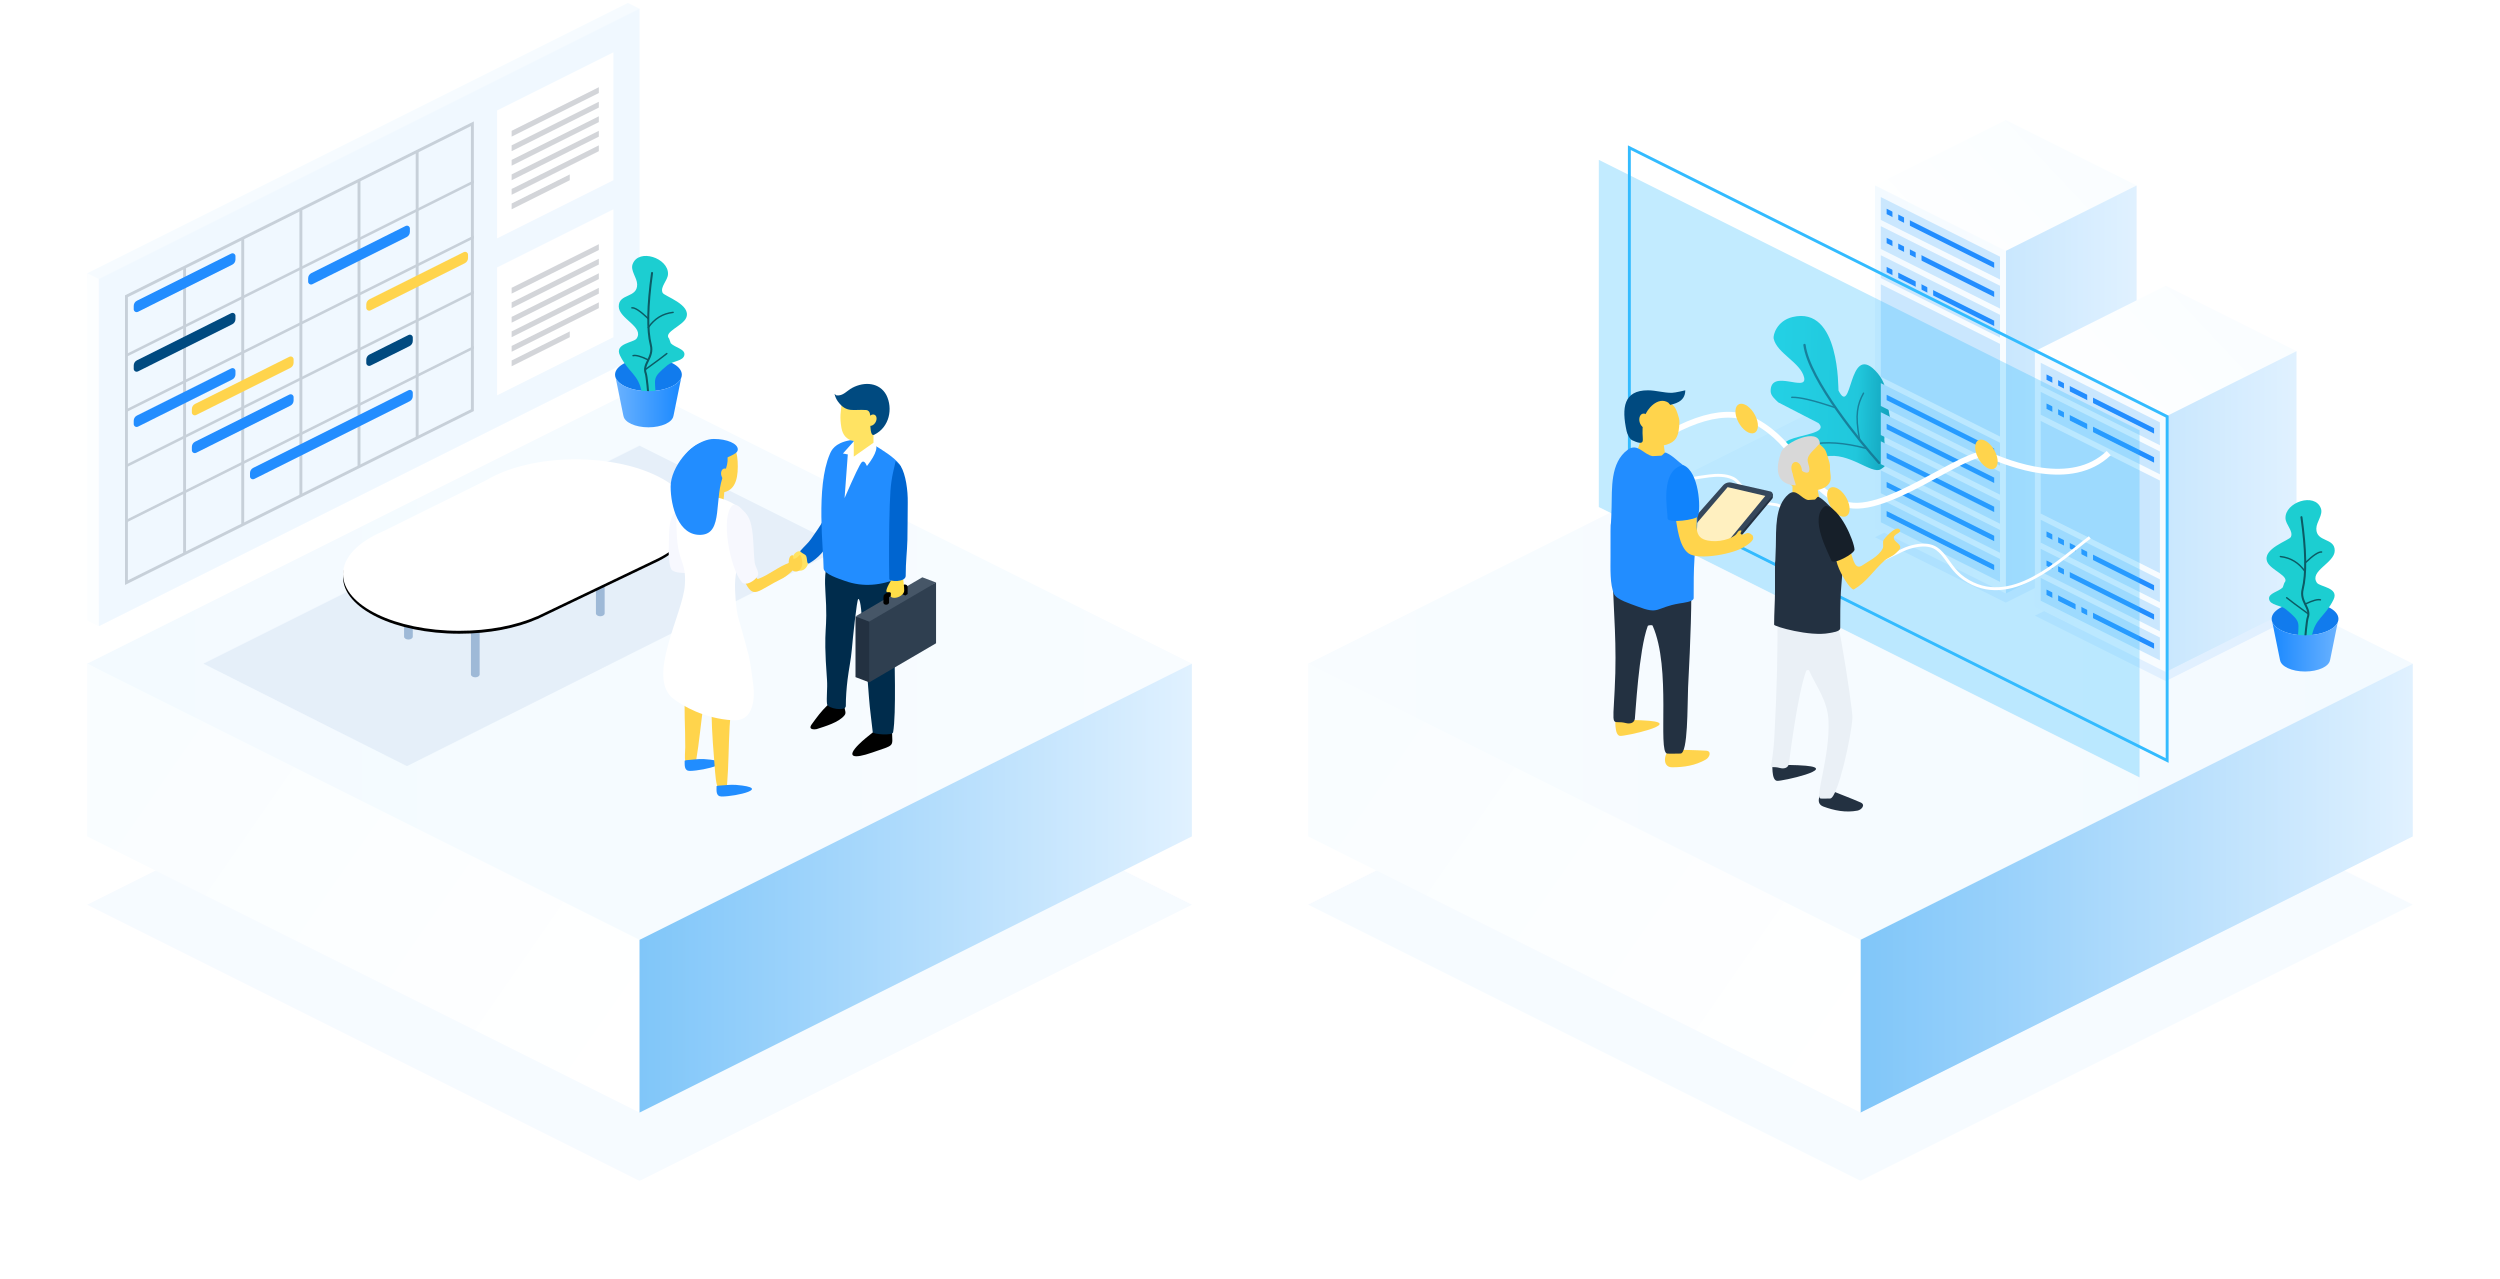 <?xml version="1.0" encoding="UTF-8"?>
<svg width="860px" height="440px" viewBox="0 0 860 440" version="1.1" xmlns="http://www.w3.org/2000/svg" xmlns:xlink="http://www.w3.org/1999/xlink">
    <!-- Generator: Sketch 52.4 (67378) - http://www.bohemiancoding.com/sketch -->
    <title>SVG1</title>
    <desc>Created with Sketch.</desc>
    <defs>
        <filter x="-11.8%" y="-23.7%" width="123.7%" height="147.4%" filterUnits="objectBoundingBox" id="filter-1">
            <feGaussianBlur stdDeviation="15" in="SourceGraphic"></feGaussianBlur>
        </filter>
        <linearGradient x1="100%" y1="50%" x2="0%" y2="50%" id="linearGradient-2">
            <stop stop-color="#F8FCFF" offset="0%"></stop>
            <stop stop-color="#F3FAFF" offset="100%"></stop>
        </linearGradient>
        <linearGradient x1="0%" y1="50%" x2="100%" y2="50%" id="linearGradient-3">
            <stop stop-color="#E0F1FF" offset="0%"></stop>
            <stop stop-color="#80C6F9" offset="100%"></stop>
        </linearGradient>
        <linearGradient x1="100%" y1="87.312%" x2="0%" y2="30.934%" id="linearGradient-4">
            <stop stop-color="#FFFFFF" offset="0%"></stop>
            <stop stop-color="#F9FDFF" offset="100%"></stop>
        </linearGradient>
        <filter x="-16.7%" y="-33.3%" width="133.3%" height="166.7%" filterUnits="objectBoundingBox" id="filter-5">
            <feGaussianBlur stdDeviation="5" in="SourceGraphic"></feGaussianBlur>
        </filter>
        <linearGradient x1="0%" y1="50%" x2="100%" y2="50%" id="linearGradient-6">
            <stop stop-color="#E0F1FF" offset="0%"></stop>
            <stop stop-color="#C9E7FE" offset="100%"></stop>
        </linearGradient>
        <filter x="-16.7%" y="-33.3%" width="133.3%" height="166.7%" filterUnits="objectBoundingBox" id="filter-7">
            <feGaussianBlur stdDeviation="5" in="SourceGraphic"></feGaussianBlur>
        </filter>
        <linearGradient x1="86.256%" y1="53.054%" x2="28%" y2="80.623%" id="linearGradient-8">
            <stop stop-color="#069AA2" offset="0%"></stop>
            <stop stop-color="#19CCCD" offset="29.073%"></stop>
            <stop stop-color="#1DD8D8" offset="100%"></stop>
        </linearGradient>
        <linearGradient x1="1.873%" y1="49.739%" x2="101.258%" y2="49.75%" id="linearGradient-9">
            <stop stop-color="#68B1FF" offset="0%"></stop>
            <stop stop-color="#1988FF" offset="100%"></stop>
        </linearGradient>
        <filter x="-11.8%" y="-23.7%" width="123.7%" height="147.4%" filterUnits="objectBoundingBox" id="filter-10">
            <feGaussianBlur stdDeviation="15" in="SourceGraphic"></feGaussianBlur>
        </filter>
        <path d="M106.747,34.871 L66.732,54.036 L66.7,54.02 C59.62,57.116 50.261,59 40,59 C17.909,59 0,50.27 0,39.5 C0,33.642 5.299,28.387 13.687,24.813 L49.236,7.217 C56.573,2.807 67.631,0 80,0 C102.091,0 120,8.954 120,20 C120,25.421 115.687,30.338 108.683,33.94 L108.558,34.004 C107.972,34.303 107.368,34.592 106.747,34.871 Z" id="path-11"></path>
        <filter x="-0.4%" y="-0.8%" width="100.8%" height="103.4%" filterUnits="objectBoundingBox" id="filter-12">
            <feOffset dx="0" dy="1" in="SourceAlpha" result="shadowOffsetOuter1"></feOffset>
            <feColorMatrix values="0 0 0 0 0.682   0 0 0 0 0.836   0 0 0 0 1  0 0 0 1 0" type="matrix" in="shadowOffsetOuter1"></feColorMatrix>
        </filter>
    </defs>
    <g id="Website" stroke="none" stroke-width="1" fill="none" fill-rule="evenodd">
        <g id="SVG1" transform="translate(30, 1)">
            <g id="box-data" transform="translate(610, 223) scale(-1, 1) translate(-610, -223) translate(420, 40)">
                <g id="Group-13">
                    <polygon id="Rectangle-11-Copy" fill="#228DFF" opacity="0.2" filter="url(#filter-1)" points="190 175.204 380 270.204 190 365.204 0 270.204"></polygon>
                    <polygon id="Rectangle-11" fill="url(#linearGradient-2)" points="190 92.308 380 187.308 190 291.551 0 187.308"></polygon>
                    <polygon id="Rectangle-3" fill="url(#linearGradient-3)" points="0 187.308 190 282.308 190 341.729 0 246.729"></polygon>
                    <polygon id="Rectangle-3-Copy-2" fill="url(#linearGradient-4)" transform="translate(285, 264.519) scale(-1, 1) translate(-285, -264.519) " points="190 187.308 380 282.308 380 341.729 190 246.729"></polygon>
                    <g id="box" transform="translate(95, 0)">
                        <polygon id="Rectangle-11" fill="url(#linearGradient-4)" points="45 0.3 90 22.8 45 54.3 0 22.8"></polygon>
                        <polygon id="Rectangle-11-Copy-2" fill="#228DFF" opacity="0.3" filter="url(#filter-5)" points="45 121.3 90 143.8 45 166.3 0 143.8"></polygon>
                        <polygon id="Rectangle-3" fill="url(#linearGradient-6)" points="0 22.8 45 45.3 45 163.157 0 140.657"></polygon>
                        <polygon id="Rectangle-3-Copy-2" fill="url(#linearGradient-2)" transform="translate(67.5, 92.979) scale(-1, 1) translate(-67.5, -92.979) " points="45 22.8 90 45.3 90 163.157 45 140.657"></polygon>
                    </g>
                    <g id="box-copy-2" transform="translate(40, 57)">
                        <polygon id="Rectangle-11" fill="url(#linearGradient-4)" points="45 0.3 90 22.8 45 54.3 0 22.8"></polygon>
                        <polygon id="Rectangle-11-Copy-2" fill="#228DFF" opacity="0.3" filter="url(#filter-7)" points="45 91.3 90 113.8 45 136.3 0 113.8"></polygon>
                        <polygon id="Rectangle-3" fill="url(#linearGradient-6)" points="0 22.8 45 45.3 45 133.157 0 110.657"></polygon>
                        <polygon id="Rectangle-3-Copy-2" fill="url(#linearGradient-2)" transform="translate(67.5, 77.979) scale(-1, 1) translate(-67.5, -77.979) " points="45 22.8 90 45.3 90 133.157 45 110.657"></polygon>
                    </g>
                    <g id="Group-7" transform="translate(25, 9)">
                        <g id="kytka" transform="translate(176.008, 88.087) scale(-1, 1) rotate(10) translate(-176.008, -88.087) translate(142.008, 57.087)">
                            <path d="M56.338,26.302 C51.361,22.246 50.297,15.838 42.5,13.732 C29.84,10.311 43.967,31.817 35.118,26.026 C34.822,25.832 21.054,0.437 8.795,12.03 C4.765,15.841 6.029,20.834 6.887,21.742 C10.503,25.572 18.967,24.192 22.592,28.014 C26.417,32.048 10.929,31.051 15.025,37.909 C15.822,39.244 17.705,39.534 19.197,39.92 L34.768,39.178 C42.207,41.105 18.197,52.794 33.2,52.984 C36.347,53.024 36.574,53.327 42.653,47.896 C48.731,42.465 59.371,45.364 61.196,42.294 C64.711,36.383 55.516,35.427 56.262,28.568 L56.338,26.302 Z" id="Path-27" fill="url(#linearGradient-8)" transform="translate(34, 31) rotate(20) translate(-34, -31) "></path>
                            <g id="Group-5" opacity="0.8" transform="translate(21, 13)" stroke="#084E5B" stroke-linecap="round" stroke-linejoin="round">
                                <path d="M33.829,35.809 C27.045,30.546 5.131,11.875 1.508,0.313" id="Path-28" stroke-width="0.8"></path>
                                <path d="M25.758,28.888 C22.708,20.909 23.009,17.176 24.383,13.119" id="Path-29" stroke-width="0.5"></path>
                                <path d="M28.336,31.65 C20.738,31.017 14.454,31.697 9.485,33.69" id="Path-30" stroke-width="0.5"></path>
                                <path d="M15.523,19.674 C7.99,18.529 2.925,18.242 0.329,18.811" id="Path-31" stroke-width="0.5"></path>
                            </g>
                        </g>
                        <g id="Group-3" transform="translate(117, 121)">
                            <polygon id="Rectangle-3-Copy-6" fill="#CAE7FE" transform="translate(20.5, 14.979) scale(-1, 1) translate(-20.5, -14.979) " points="0 0.8 41 21.3 41 29.157 0 8.657"></polygon>
                            <polygon id="Rectangle-3-Copy-7" fill="#228DFF" transform="translate(20.5, 14.979) scale(-1, 1) translate(-20.5, -14.979) " points="2 4.8 39 23.3 39 25.157 2 6.657"></polygon>
                        </g>
                        <g id="Group-3-Copy" transform="translate(117, 111)">
                            <polygon id="Rectangle-3-Copy-6" fill="#CAE7FE" transform="translate(20.5, 14.979) scale(-1, 1) translate(-20.5, -14.979) " points="0 0.8 41 21.3 41 29.157 0 8.657"></polygon>
                            <polygon id="Rectangle-3-Copy-7" fill="#228DFF" transform="translate(20.5, 14.979) scale(-1, 1) translate(-20.5, -14.979) " points="2 4.8 39 23.3 39 25.157 2 6.657"></polygon>
                        </g>
                        <g id="Group-3-Copy-2" transform="translate(117, 101)">
                            <polygon id="Rectangle-3-Copy-6" fill="#CAE7FE" transform="translate(20.5, 14.979) scale(-1, 1) translate(-20.5, -14.979) " points="0 0.8 41 21.3 41 29.157 0 8.657"></polygon>
                            <polygon id="Rectangle-3-Copy-7" fill="#228DFF" transform="translate(20.5, 14.979) scale(-1, 1) translate(-20.5, -14.979) " points="2 4.8 39 23.3 39 25.157 2 6.657"></polygon>
                        </g>
                        <g id="Group-3-Copy-3" transform="translate(117, 91)">
                            <polygon id="Rectangle-3-Copy-6" fill="#CAE7FE" transform="translate(20.5, 14.979) scale(-1, 1) translate(-20.5, -14.979) " points="0 0.8 41 21.3 41 29.157 0 8.657"></polygon>
                            <polygon id="Rectangle-3-Copy-7" fill="#228DFF" transform="translate(20.5, 14.979) scale(-1, 1) translate(-20.5, -14.979) " points="2 4.8 39 23.3 39 25.157 2 6.657"></polygon>
                        </g>
                        <g id="Group-3-Copy-4" transform="translate(117, 81)">
                            <polygon id="Rectangle-3-Copy-6" fill="#CAE7FE" transform="translate(20.5, 14.979) scale(-1, 1) translate(-20.5, -14.979) " points="0 0.8 41 21.3 41 29.157 0 8.657"></polygon>
                            <polygon id="Rectangle-3-Copy-7" fill="#228DFF" transform="translate(20.5, 14.979) scale(-1, 1) translate(-20.5, -14.979) " points="2 4.8 39 23.3 39 25.157 2 6.657"></polygon>
                        </g>
                        <g id="Group-3-Copy-5" transform="translate(117, 17)">
                            <polygon id="Rectangle-3-Copy-6" fill="#CAE7FE" transform="translate(20.5, 14.979) scale(-1, 1) translate(-20.5, -14.979) " points="0 0.8 41 21.3 41 29.157 0 8.657"></polygon>
                            <polygon id="Rectangle-3-Copy-7" fill="#228DFF" transform="translate(20.5, 14.979) scale(-1, 1) translate(-20.5, -14.979) " points="2 4.8 39 23.3 39 25.157 2 6.657"></polygon>
                            <rect id="Rectangle-7-Copy-2" fill="#CAE7FE" x="31" y="7" width="2" height="5"></rect>
                            <rect id="Rectangle-7-Copy-3" fill="#CAE7FE" x="35" y="4" width="2" height="5"></rect>
                        </g>
                        <g id="Group-3-Copy-6" transform="translate(117, 27)">
                            <polygon id="Rectangle-3-Copy-6" fill="#CAE7FE" transform="translate(20.5, 14.979) scale(-1, 1) translate(-20.5, -14.979) " points="0 0.8 41 21.3 41 29.157 0 8.657"></polygon>
                            <polygon id="Rectangle-3-Copy-7" fill="#228DFF" transform="translate(20.5, 14.979) scale(-1, 1) translate(-20.5, -14.979) " points="2 4.8 39 23.3 39 25.157 2 6.657"></polygon>
                            <rect id="Rectangle-7-Copy" fill="#CAE7FE" x="27" y="9" width="2" height="5"></rect>
                            <rect id="Rectangle-7-Copy-2" fill="#CAE7FE" x="31" y="7" width="2" height="5"></rect>
                            <rect id="Rectangle-7-Copy-3" fill="#CAE7FE" x="35" y="4" width="2" height="5"></rect>
                        </g>
                        <g id="Group-3-Copy-7" transform="translate(117, 37)">
                            <polygon id="Rectangle-3-Copy-6" fill="#CAE7FE" transform="translate(20.5, 14.979) scale(-1, 1) translate(-20.5, -14.979) " points="0 0.8 41 21.3 41 29.157 0 8.657"></polygon>
                            <polygon id="Rectangle-3-Copy-7" fill="#228DFF" transform="translate(20.5, 14.979) scale(-1, 1) translate(-20.5, -14.979) " points="2 4.8 39 23.3 39 25.157 2 6.657"></polygon>
                            <rect id="Rectangle-7" fill="#CAE7FE" x="35" y="5" width="2" height="5"></rect>
                            <rect id="Rectangle-7-Copy-2" fill="#CAE7FE" x="27" y="9" width="2" height="5"></rect>
                            <rect id="Rectangle-7-Copy-3" fill="#CAE7FE" x="23" y="11" width="2" height="5"></rect>
                        </g>
                        <g id="Group-3-Copy-8" transform="translate(117, 47)" fill="#CAE7FE">
                            <polygon id="Rectangle-3-Copy-6" transform="translate(20.5, 26.979) scale(-1, 1) translate(-20.5, -26.979) " points="0 0.8 41 21.3 41 53.157 0 32.657"></polygon>
                        </g>
                        <g id="Group-9" transform="translate(62, 74)">
                            <g id="Group-3-Copy-7" transform="translate(0, 74)">
                                <polygon id="Rectangle-3-Copy-6" fill="#CAE7FE" transform="translate(20.5, 14.979) scale(-1, 1) translate(-20.5, -14.979) " points="0 0.8 41 21.3 41 29.157 0 8.657"></polygon>
                                <polygon id="Rectangle-3-Copy-7" fill="#228DFF" transform="translate(20.5, 14.979) scale(-1, 1) translate(-20.5, -14.979) " points="2 4.8 39 23.3 39 25.157 2 6.657"></polygon>
                                <rect id="Rectangle-7" fill="#CAE7FE" x="35" y="5" width="2" height="5"></rect>
                                <rect id="Rectangle-7-Copy-2" fill="#CAE7FE" x="27" y="9" width="2" height="5"></rect>
                                <rect id="Rectangle-7-Copy-3" fill="#CAE7FE" x="23" y="11" width="2" height="5"></rect>
                            </g>
                            <g id="Group-3-Copy-9" transform="translate(0, 64)">
                                <polygon id="Rectangle-3-Copy-6" fill="#CAE7FE" transform="translate(20.5, 14.979) scale(-1, 1) translate(-20.5, -14.979) " points="0 0.8 41 21.3 41 29.157 0 8.657"></polygon>
                                <polygon id="Rectangle-3-Copy-7" fill="#228DFF" transform="translate(20.5, 14.979) scale(-1, 1) translate(-20.5, -14.979) " points="2 4.8 39 23.3 39 25.157 2 6.657"></polygon>
                                <rect id="Rectangle-7" fill="#CAE7FE" x="35" y="5" width="2" height="5"></rect>
                                <rect id="Rectangle-7-Copy" fill="#CAE7FE" x="31" y="7" width="2" height="5"></rect>
                            </g>
                            <g id="Group-3-Copy-10" transform="translate(0, 54)">
                                <polygon id="Rectangle-3-Copy-6" fill="#CAE7FE" transform="translate(20.5, 14.979) scale(-1, 1) translate(-20.5, -14.979) " points="0 0.8 41 21.3 41 29.157 0 8.657"></polygon>
                                <polygon id="Rectangle-3-Copy-7" fill="#228DFF" transform="translate(20.5, 14.979) scale(-1, 1) translate(-20.5, -14.979) " points="2 4.8 39 23.3 39 25.157 2 6.657"></polygon>
                                <rect id="Rectangle-7" fill="#CAE7FE" x="35" y="5" width="2" height="5"></rect>
                                <rect id="Rectangle-7-Copy" fill="#CAE7FE" x="31" y="7" width="2" height="5"></rect>
                                <rect id="Rectangle-7-Copy-2" fill="#CAE7FE" x="27" y="9" width="2" height="5"></rect>
                                <rect id="Rectangle-7-Copy-3" fill="#CAE7FE" x="23" y="11" width="2" height="5"></rect>
                            </g>
                            <g id="Group-3-Copy-11">
                                <polygon id="Rectangle-3-Copy-6" fill="#CAE7FE" transform="translate(20.5, 14.979) scale(-1, 1) translate(-20.5, -14.979) " points="0 0.8 41 21.3 41 29.157 0 8.657"></polygon>
                                <polygon id="Rectangle-3-Copy-7" fill="#228DFF" transform="translate(20.5, 14.979) scale(-1, 1) translate(-20.5, -14.979) " points="2 4.8 39 23.3 39 25.157 2 6.657"></polygon>
                                <rect id="Rectangle-7" fill="#CAE7FE" x="35" y="5" width="2" height="5"></rect>
                                <rect id="Rectangle-7-Copy" fill="#CAE7FE" x="31" y="7" width="2" height="5"></rect>
                                <rect id="Rectangle-7-Copy-3" fill="#CAE7FE" x="23" y="11" width="2" height="5"></rect>
                            </g>
                            <g id="Group-3-Copy-12" transform="translate(0, 10)">
                                <polygon id="Rectangle-3-Copy-6" fill="#CAE7FE" transform="translate(20.5, 14.979) scale(-1, 1) translate(-20.5, -14.979) " points="0 0.8 41 21.3 41 29.157 0 8.657"></polygon>
                                <polygon id="Rectangle-3-Copy-7" fill="#228DFF" transform="translate(20.5, 14.979) scale(-1, 1) translate(-20.5, -14.979) " points="2 4.8 39 23.3 39 25.157 2 6.657"></polygon>
                                <rect id="Rectangle-7" fill="#CAE7FE" x="35" y="5" width="2" height="5"></rect>
                                <rect id="Rectangle-7-Copy" fill="#CAE7FE" x="31" y="7" width="2" height="5"></rect>
                                <rect id="Rectangle-7-Copy-3" fill="#CAE7FE" x="23" y="11" width="2" height="5"></rect>
                            </g>
                            <polygon id="Rectangle-3-Copy-6" fill="#CAE7FE" transform="translate(20.5, 46.979) scale(-1, 1) translate(-20.5, -46.979) " points="0 20.8 41 41.3 41 73.157 0 52.657"></polygon>
                        </g>
                        <g id="kytka" transform="translate(0, 121)">
                            <ellipse id="Oval-7" fill="#117BED" cx="12.064" cy="41.887" rx="11.489" ry="5.66"></ellipse>
                            <path d="M8.584,47.878 C7.902,41.459 4.337,40.756 1.758,34.646 C-0.027,30.415 6.753,30.538 7.782,29.17 C10.712,25.275 2.064,22.071 2.233,17.853 C2.416,13.268 8.779,15.365 8.952,10.584 C9.038,8.205 6.811,5.731 7.758,3.542 C10.124,-1.927 20.266,2.099 19.733,7.613 C19.52,9.823 16.714,11.85 17.544,13.913 C18.033,15.127 27.352,18.477 25.2,22.924 C23.858,25.697 16.965,27.44 18.966,29.797 L19.437,31.39 C20.764,32.953 24.308,33.622 23.913,35.622 C23.481,37.808 19.775,37.498 17.967,38.835 C12.048,43.213 13.552,42.953 13.279,49.864" id="Path-21" fill="#1CCED1" transform="translate(13.491, 25.403) rotate(-3) translate(-13.491, -25.403) "></path>
                            <g id="Group-4" opacity="0.8" transform="translate(6, 6)" stroke="#073D48" stroke-linecap="round" stroke-linejoin="round">
                                <path d="M6.104,44.803 C6.115,42.341 6.761,36.252 7.052,35.504 C8.341,32.192 4.236,30.044 5.328,25.68 C6.625,20.498 6.483,12.24 4.902,0.905" id="Path-22" stroke-width="0.7" transform="translate(6.104, 22.854) scale(-1, 1) translate(-6.104, -22.854) "></path>
                                <path d="M6.031,19.649 C8.167,16.583 11.006,14.853 14.546,14.458" id="Path-23" stroke-width="0.5"></path>
                                <path d="M5.921,16.539 C3.244,13.993 1.395,12.777 0.374,12.891" id="Path-24" stroke-width="0.5"></path>
                                <path d="M5.059,34.089 C8.886,31.318 11.328,29.497 12.382,28.626" id="Path-25" stroke-width="0.5"></path>
                                <path d="M5.964,30.781 C3.441,29.568 1.711,29.09 0.774,29.346" id="Path-26" stroke-width="0.5"></path>
                            </g>
                            <path d="M0.804,43.019 C1.869,45.602 6.505,47.547 12.064,47.547 C17.622,47.547 22.259,45.602 23.323,43.019 L20.681,56.038 L20.662,56.038 C20.366,58.25 16.63,60 12.064,60 C7.498,60 3.761,58.25 3.466,56.038 L3.447,56.038 L0.804,43.019 Z" id="Combined-Shape" fill="url(#linearGradient-9)"></path>
                        </g>
                        <polygon id="Rectangle-3-Copy-4" fill-opacity="0.3" fill="#33BBFF" transform="translate(162, 111.21) scale(-1, 1) translate(-162, -111.21) " points="69 5 255 98 255 217.421 69 124.421"></polygon>
                        <g id="Group-6" transform="translate(161.983, 120.725) scale(-1, 1) rotate(3) translate(-161.983, -120.725) translate(80.483, 91.225)">
                            <path d="M0,19.917 C17.427,5.697 31.128,1.005 41.104,5.841 C56.067,13.095 58.208,26.104 71.946,32.137 C85.684,38.169 114.423,10.524 121.681,13.095 C128.939,15.667 150.674,23.385 163,10.358" id="Path-40" stroke="#FFFFFF" stroke-width="2"></path>
                            <path d="M125,15.5 C125,17.891 123.209,18.71 121,17.329 C118.791,15.949 117,12.891 117,10.5 C117,8.109 118.791,7.29 121,8.671 C123.209,10.051 125,13.109 125,15.5 Z" id="Stroke-3" fill="#FFD44C"></path>
                            <path d="M75,34.5 C75,36.891 73.209,37.71 71,36.329 C68.791,34.949 67,31.891 67,29.5 C67,27.109 68.791,26.29 71,27.671 C73.209,29.051 75,32.109 75,34.5 Z" id="Stroke-3-Copy" fill="#FFD44C"></path>
                            <path d="M42,7.5 C42,9.891 40.209,10.71 38,9.329 C35.791,7.949 34,4.891 34,2.5 C34,0.109 35.791,-0.71 38,0.671 C40.209,2.051 42,5.109 42,7.5 Z" id="Stroke-3-Copy-2" fill="#FFD44C"></path>
                            <path d="M1,31.698 C9.363,29.598 17.575,26.923 26.09,25.397 C28.777,24.916 31.805,24.711 34.3,25.732 C36.949,26.817 37.977,29.955 40.482,31.291 C51.119,36.965 48.94,30.326 55.423,39.354 C58.609,43.792 60.815,48.752 63.833,53.285 C64.476,54.25 65.284,55.208 66.359,55.779 C74.89,60.31 91.325,48.072 96.094,46.381 C108.328,42.044 107.794,51.313 115.59,56.079 C131.97,66.093 148.244,47.798 158,39.659" id="Path-41" stroke="#FFFFFF"></path>
                        </g>
                        <path d="M59.5,0.809 L59.5,119.112 L244.5,211.612 L244.5,93.309 L59.5,0.809 Z" id="Rectangle-3-Copy-8" stroke="#33BBFF" transform="translate(152, 106.21) scale(-1, 1) translate(-152, -106.21) "></path>
                        <g id="Group-2" transform="translate(150, 84)">
                            <g id="dev1" transform="translate(73, 65) scale(-1, 1) translate(-73, -65) translate(45, 0)">
                                <path d="M18.84,3.163 C21.381,5.381 22.117,5.312 23.059,8.213 C23.391,9.235 23.787,10.295 23.719,11.365 C23.601,13.221 23.524,15.243 22.515,16.817 C19.938,20.835 9.86,19.85 8.117,16.247 C6.473,12.85 11.592,8.056 13.958,5.191 C15.381,3.47 16.413,3.505 18.185,3.206 L18.84,3.163 Z" id="Path-2" fill="#FFD44C"></path>
                                <polygon id="Rectangle-27" fill="#FFD44C" points="10.621 16.764 18.023 16.764 18.989 23.723 8.368 23.723"></polygon>
                                <path d="M20.575,5.287 C21.502,4.932 25.737,4.502 25.737,0.268 C25.737,0.268 22.276,1.119 21.108,1.133 C18.356,1.166 15.651,0.268 12.898,0.268 C4.531,0.268 3.79,6.214 5.549,14.308 C5.753,15.248 6.509,16.929 7.439,17.43 C7.993,17.729 9.377,18.277 10.007,18.32 C12.403,18.485 9.94,15.694 11.746,9.321 C12.476,6.743 16.344,2.239 19.888,4.502 L20.575,5.287 Z" id="Path-32" fill="#004A80"></path>
                                <path d="M41.04,32.836 L55.128,36.031 C55.504,36.116 55.775,35.684 55.852,36.031 C55.881,36.164 55.885,37.028 55.852,37.169 C55.819,37.311 55.752,37.444 55.658,37.557 L40.6,55.619 L24.248,50.101 L39.147,33.441 C39.615,32.911 40.343,32.678 41.04,32.836 Z" id="Rectangle-28" fill="#233141"></path>
                                <path d="M41.643,32.024 L55.039,35.062 C55.578,35.184 55.915,35.72 55.793,36.258 C55.758,36.415 55.685,36.56 55.582,36.683 L39.766,55.399 C39.494,55.721 39.049,55.838 38.654,55.691 L24.97,50.609 C24.452,50.416 24.189,49.841 24.381,49.323 C24.424,49.208 24.487,49.102 24.569,49.009 L38.731,32.964 C39.457,32.142 40.573,31.781 41.643,32.024 Z" id="Rectangle-28-Copy" fill="#35475B"></path>
                                <polygon id="Rectangle-28-Copy-2" fill="#FFF0C0" points="40.308 33.579 53.263 36.593 37.483 55.771 25.425 50.977"></polygon>
                                <ellipse id="Oval-9" fill="#FFD44C" transform="translate(11.747, 10.754) rotate(-15) translate(-11.747, -10.754) " cx="11.747" cy="10.754" rx="1.77" ry="2.53"></ellipse>
                                <path d="M1.68,112.742 C1.759,113.153 1.219,118.895 3.285,119.151 C4.939,119.356 24.84,114.96 13.351,113.955 C9.663,113.633 5.949,113.724 2.248,113.608" id="Path-34" fill="#FFD44C"></path>
                                <path d="M20.568,123.808 C18.389,124.989 17.681,129.931 21.162,129.943 C25.265,129.957 29.254,129.346 32.851,127.25 C34.104,126.52 34.912,124.365 32.914,124.241 C29.228,124.014 25.533,123.991 21.842,123.866" id="Path-35" fill="#FFD44C"></path>
                                <path d="M0.808,65.172 C1.051,76.79 2.278,87.685 1.452,103.136 C0.672,117.725 0.387,113.434 5.337,114.745 C6.485,115.049 8.12,114.879 8.393,113.274 C8.58,112.178 9.722,89.589 12.838,81.324 C12.932,81.074 14.363,80.922 14.494,81.218 C21.035,95.939 16.171,124.658 19.472,125.221 C20.033,125.317 23.616,125.221 24.087,125.221 C26.7,125.221 26.444,108.744 26.7,102.499 C26.758,101.11 27.816,82.668 27.816,70.249 C27.816,62.291 21.55,60.256 14.814,60.932 C4.478,61.97 7.22,60.484 2.343,64.311 L0.808,65.172 Z" id="Path-33" fill="#233141"></path>
                                <path d="M25.089,26.113 C23.092,24.647 21.383,22.696 19.1,21.716 C18.454,21.439 17.969,22.871 17.274,22.759 L14.51,22.913 C11.462,22.421 9.33,18.251 5.973,20.683 C-0.15,25.121 0.57,34.174 0.385,40.547 C0.016,53.286 0.01,38.072 0.016,57.755 C0.017,61.312 -0.238,67.132 1.248,70.376 C2.13,72.3 7.055,73.76 9.052,74.536 C17.032,77.641 15.299,74.995 23.819,73.566 C24.986,73.37 28.623,73.024 28.623,71.727 C28.623,66.451 28.608,62.659 28.911,57.92 C29.362,50.852 32,35.876 26.57,27.89 L25.089,26.113 Z" id="Path" fill="#228DFF"></path>
                                <path d="M22.335,43.686 C22.952,46.781 23.478,53.983 26.909,56.394 C30.413,58.855 42.795,56.457 46.165,54.01 C47.676,53.129 48.624,52.31 49.009,51.554 C49.197,51.184 49.092,50.32 48.792,50.09 C47.902,49.41 48.045,49.523 47.681,49.413 C46.528,49.062 45.973,50.271 44.971,49.81 C44.249,49.478 45.562,48.473 44.827,48.46 C43.816,48.443 43.717,49.475 42.922,50.09 C40.385,52.053 35.253,52.801 32.123,51.554 C27.838,49.847 30.828,43.803 29.055,41.96 C28.317,41.194 25.935,42.676 23.172,43.075 L22.335,43.686 Z" id="Path-37" fill="#FFD44C"></path>
                                <path d="M24.583,26.088 C16.973,28.18 19.658,41.6 19.658,44.356 C19.658,46.077 29.613,44.883 30.109,43.53 C31.144,40.702 30.43,28.328 25.158,26.048 L24.583,26.088 Z" id="Path-36" fill="#1083FC"></path>
                            </g>
                            <g id="dev1-copy" transform="translate(23, 82) scale(-1, 1) translate(-23, -82) translate(0, 16)">
                                <path d="M16.668,2.532 C19.172,4.752 18.946,4.683 19.875,7.586 C20.202,8.609 20.592,9.669 20.525,10.741 C20.409,12.598 21.284,14.622 20.29,16.196 C17.75,20.218 7.815,19.232 6.097,15.627 C4.477,12.227 9.523,7.43 11.856,4.562 C13.257,2.839 14.275,2.875 16.022,2.576 L16.668,2.532 Z" id="Path-2" fill="#FFD44C"></path>
                                <polygon id="Rectangle-27" fill="#FFD44C" points="7.614 16.144 15.862 16.144 17.131 23.108 7.614 23.108"></polygon>
                                <path d="M17.043,2.62 C16.726,-3.152 4.961,2.058 3.688,5.6 C1.796,10.869 1.635,16.609 8.613,16.97 C9.238,17.002 6.808,12.57 7.867,11.014 C8.473,10.125 8.317,10.558 9.298,10.113 C9.728,9.918 8.917,9.309 9.041,9.764 C9.232,10.469 10.322,11.446 10.858,11.944 C11.45,12.493 12.926,12.944 13.266,12.213 C13.93,10.785 12.408,8.989 12.926,7.502 C13.538,5.748 15.258,4.607 16.423,3.16 L17.043,2.62 Z" id="Path-38" fill="#D8D8D8"></path>
                                <ellipse id="Oval-9" fill="#FFD44C" transform="translate(9.041, 11.396) rotate(-15) translate(-9.041, -11.396) " cx="9.041" cy="11.396" rx="1.745" ry="2.532"></ellipse>
                                <path d="M0.704,112.196 C0.782,112.607 0.25,118.354 2.286,118.61 C3.917,118.815 23.534,114.416 12.208,113.41 C8.573,113.087 4.912,113.179 1.264,113.063" id="Path-34" fill="#233141"></path>
                                <path d="M18.37,123.271 C16.223,124.453 15.525,129.398 18.956,129.41 C23.001,129.424 26.933,128.813 30.478,126.715 C31.714,125.985 32.509,123.828 30.54,123.705 C26.907,123.477 23.265,123.454 19.627,123.329" id="Path-35" fill="#233141" transform="translate(24.151, 126.341) rotate(20) translate(-24.151, -126.341) "></path>
                                <path d="M2.383,61.423 C2.622,73.051 2.245,87.12 1.431,102.582 C0.663,117.183 -1.522,112.889 3.357,114.2 C4.489,114.505 6.1,114.335 6.37,112.729 C6.554,111.632 9.265,89.026 12.337,80.754 C12.43,80.504 13.206,80.352 13.336,80.648 C15.669,85.979 19.702,90.929 20.005,97.93 C20.539,110.276 15.214,124.325 17.291,124.685 C17.844,124.781 19.155,124.685 20.57,124.685 C23.147,124.685 27.985,103.041 28.238,96.792 C28.295,95.402 26.505,82.216 24.247,69.67 C22.926,62.335 19.339,59.669 12.699,60.346 C2.511,61.384 8.703,56.732 3.896,60.563 L2.383,61.423 Z" id="Path-33" fill="#EAF0F6"></path>
                                <path d="M21.267,24.898 C19.701,23.574 18.36,21.811 16.569,20.925 C16.063,20.675 15.681,21.969 15.137,21.868 L12.968,22.007 C10.577,21.563 8.905,17.795 6.272,19.993 C1.469,24.002 2.034,32.182 1.889,37.94 C1.599,49.45 1.594,35.704 1.599,53.488 C1.6,56.702 1.296,61.03 1.296,64.891 C1.296,65.516 13.588,69.065 20.271,67.773 C21.186,67.596 24.039,67.284 24.039,66.112 C24.039,61.345 24.028,57.919 24.265,53.637 C24.619,47.251 26.689,33.72 22.428,26.504 L21.267,24.898 Z" id="Path" fill="#233141"></path>
                                <path d="M27.293,40.753 C28.809,43.512 30.001,46.95 32.268,44.608 C33.575,43.257 37.225,40.742 38.034,37.757 C38.296,36.791 37.501,35.802 37.83,34.82 C37.912,34.577 38.612,33.342 39.491,32.202 C40.549,30.83 41.867,29.595 42.676,30.393 C43.664,31.368 41.007,32.082 41.143,33.462 C41.266,34.705 43.281,34.957 43.83,36.079 C44.221,36.878 43.184,38.035 42.646,38.745 C41.706,39.985 40.218,40.688 39.254,41.919 C36.176,45.845 34.538,50.185 30.726,53.371 C29.402,54.477 17.012,40.127 25.722,41.182" id="Path-39" fill="#FFD44C" transform="translate(33.279, 41.786) rotate(10) translate(-33.279, -41.786) "></path>
                                <path d="M21.867,23.576 C15.466,25.67 17.724,39.1 17.724,41.858 C17.724,43.58 26.098,42.385 26.515,41.031 C27.385,38.201 26.785,25.818 22.35,23.536 L21.867,23.576 Z" id="Path-36" fill="#161F29" transform="translate(22.096, 33.124) rotate(-20) translate(-22.096, -33.124) "></path>
                            </g>
                        </g>
                    </g>
                </g>
            </g>
            <g id="box-business">
                <g>
                    <polygon id="Rectangle-11-Copy" fill="#228DFF" opacity="0.2" filter="url(#filter-10)" points="190 215.204 380 310.204 190 405.204 0 310.204"></polygon>
                    <polygon id="Rectangle-11" fill="url(#linearGradient-2)" points="190 132.308 380 227.308 190 331.551 0 227.308"></polygon>
                    <polygon id="Rectangle-11-Copy-3" fill="#D6E5F4" opacity="0.5" points="190 152.308 260 187.308 110 262.551 40 227.308"></polygon>
                    <polygon id="Rectangle-3" fill="url(#linearGradient-4)" points="0 227.308 190 322.308 190 381.729 0 286.729"></polygon>
                    <polygon id="Rectangle-3-Copy-2" fill="url(#linearGradient-3)" transform="translate(285, 304.519) scale(-1, 1) translate(-285, -304.519) " points="190 227.308 380 322.308 380 381.729 190 286.729"></polygon>
                    <polygon id="Rectangle-3-Copy-3" fill="#F6FBFF" transform="translate(95, 107) scale(-1, 1) translate(-95, -107) " points="4 0 190 93 186 214 0 2"></polygon>
                    <polygon id="Rectangle-3-Copy-5" fill="#FCFEFF" transform="translate(2, 153.71) scale(-1, 1) translate(-2, -153.71) " points="-5.68434189e-14 95 4 93 4 212.421 -5.68434189e-14 214.421"></polygon>
                    <polygon id="Rectangle-3-Copy-4" fill="#F0F8FF" transform="translate(97, 108.21) scale(-1, 1) translate(-97, -108.21) " points="4 2 190 95 190 214.421 4 121.421"></polygon>
                    <g id="calendar" transform="translate(13, 41)">
                        <g opacity="0.2">
                            <path d="M0.5,59.898 L0.5,158.424 L119.5,99.102 L119.5,0.576 L0.5,59.898 Z" id="Rectangle-8" stroke="#233141"></path>
                            <polygon id="Rectangle-10" fill="#233141" points="0 137 120 77 120 78 0 138"></polygon>
                            <polygon id="Rectangle-10-Copy" fill="#233141" points="0 118 120 58 120 59 0 119"></polygon>
                            <polygon id="Rectangle-10-Copy-2" fill="#233141" points="0 99 120 39 120 40 0 100"></polygon>
                            <polygon id="Rectangle-10-Copy-3" fill="#233141" points="0 80 120 20 120 21 0 81"></polygon>
                            <polygon id="Rectangle-12-Copy" fill="#233141" points="20 50 21 50 21 148 20 149"></polygon>
                            <polygon id="Rectangle-12-Copy-2" fill="#233141" points="40 40 41 40 41 138 40 139"></polygon>
                            <polygon id="Rectangle-12-Copy-3" fill="#233141" points="60 30 61 30 61 128 60 129"></polygon>
                            <polygon id="Rectangle-12-Copy-4" fill="#233141" points="80 20 81 20 81 118 80 119"></polygon>
                            <polygon id="Rectangle-12-Copy-5" fill="#233141" points="100 10 101 10 101 108 100 109"></polygon>
                        </g>
                        <path d="M4.106,61.447 L36.553,45.224 C37.047,44.977 37.647,45.177 37.894,45.671 C37.964,45.81 38,45.963 38,46.118 L38,47.264 C38,48.021 37.572,48.714 36.894,49.053 L4.447,65.276 C3.953,65.523 3.353,65.323 3.106,64.829 C3.036,64.69 3,64.537 3,64.382 L3,63.236 C3,62.479 3.428,61.786 4.106,61.447 Z" id="Rectangle-26" fill="#228DFF"></path>
                        <path d="M4.106,81.947 L36.553,65.724 C37.047,65.477 37.647,65.677 37.894,66.171 C37.964,66.31 38,66.463 38,66.618 L38,67.764 C38,68.521 37.572,69.214 36.894,69.553 L4.447,85.776 C3.953,86.023 3.353,85.823 3.106,85.329 C3.036,85.19 3,85.037 3,84.882 L3,83.736 C3,82.979 3.428,82.286 4.106,81.947 Z" id="Rectangle-26-Copy" fill="#004A80"></path>
                        <path d="M4.106,100.947 L36.553,84.724 C37.047,84.477 37.647,84.677 37.894,85.171 C37.964,85.31 38,85.463 38,85.618 L38,86.764 C38,87.521 37.572,88.214 36.894,88.553 L4.447,104.776 C3.953,105.023 3.353,104.823 3.106,104.329 C3.036,104.19 3,104.037 3,103.882 L3,102.736 C3,101.979 3.428,101.286 4.106,100.947 Z" id="Rectangle-26-Copy-2" fill="#228DFF"></path>
                        <path d="M24.106,109.947 L56.553,93.724 C57.047,93.477 57.647,93.677 57.894,94.171 C57.964,94.31 58,94.463 58,94.618 L58,95.764 C58,96.521 57.572,97.214 56.894,97.553 L24.447,113.776 C23.953,114.023 23.353,113.823 23.106,113.329 C23.036,113.19 23,113.037 23,112.882 L23,111.736 C23,110.979 23.428,110.286 24.106,109.947 Z" id="Rectangle-26-Copy-3" fill="#228DFF"></path>
                        <path d="M64.106,51.947 L96.553,35.724 C97.047,35.477 97.647,35.677 97.894,36.171 C97.964,36.31 98,36.463 98,36.618 L98,37.764 C98,38.521 97.572,39.214 96.894,39.553 L64.447,55.776 C63.953,56.023 63.353,55.823 63.106,55.329 C63.036,55.19 63,55.037 63,54.882 L63,53.736 C63,52.979 63.428,52.286 64.106,51.947 Z" id="Rectangle-26-Copy-4" fill="#228DFF"></path>
                        <path d="M84.106,60.947 L116.553,44.724 C117.047,44.477 117.647,44.677 117.894,45.171 C117.964,45.31 118,45.463 118,45.618 L118,46.764 C118,47.521 117.572,48.214 116.894,48.553 L84.447,64.776 C83.953,65.023 83.353,64.823 83.106,64.329 C83.036,64.19 83,64.037 83,63.882 L83,62.736 C83,61.979 83.428,61.286 84.106,60.947 Z" id="Rectangle-26-Copy-7" fill="#FFD44C"></path>
                        <path d="M84.106,79.947 L97.553,73.224 C98.047,72.977 98.647,73.177 98.894,73.671 C98.964,73.81 99,73.963 99,74.118 L99,75.264 C99,76.021 98.572,76.714 97.894,77.053 L84.447,83.776 C83.953,84.023 83.353,83.823 83.106,83.329 C83.036,83.19 83,83.037 83,82.882 L83,81.736 C83,80.979 83.428,80.286 84.106,79.947 Z" id="Rectangle-26-Copy-8" fill="#004A80"></path>
                        <path d="M24.106,96.947 L56.553,80.724 C57.047,80.477 57.647,80.677 57.894,81.171 C57.964,81.31 58,81.463 58,81.618 L58,82.764 C58,83.521 57.572,84.214 56.894,84.553 L24.447,100.776 C23.953,101.023 23.353,100.823 23.106,100.329 C23.036,100.19 23,100.037 23,99.882 L23,98.736 C23,97.979 23.428,97.286 24.106,96.947 Z" id="Rectangle-26-Copy-5" fill="#FFD44C"></path>
                        <path d="M44.106,118.947 L97.553,92.224 C98.047,91.977 98.647,92.177 98.894,92.671 C98.964,92.81 99,92.963 99,93.118 L99,94.264 C99,95.021 98.572,95.714 97.894,96.053 L44.447,122.776 C43.953,123.023 43.353,122.823 43.106,122.329 C43.036,122.19 43,122.037 43,121.882 L43,120.736 C43,119.979 43.428,119.286 44.106,118.947 Z" id="Rectangle-26-Copy-6" fill="#228DFF"></path>
                    </g>
                    <polygon id="Rectangle-12" fill="#FFFFFF" points="141 37 181 17 181 61 141 81"></polygon>
                    <polygon id="Rectangle-12-Copy-6" fill="#FFFFFF" points="141 91 181 71 181 115 141 135"></polygon>
                    <path d="M146,44 L176,29 L176,31 L146,46 L146,44 Z M146,49 L176,34 L176,36 L146,51 L146,49 Z M146,54 L176,39 L176,41 L146,56 L146,54 Z M146,59 L176,44 L176,46 L146,61 L146,59 Z M146,64 L176,49 L176,51 L146,66 L146,64 Z M146,69 L166,59 L166,61 L146,71 L146,69 Z" id="Combined-Shape" fill="#233141" opacity="0.2"></path>
                    <path d="M146,98 L176,83 L176,85 L146,100 L146,98 Z M146,103 L176,88 L176,90 L146,105 L146,103 Z M146,108 L176,93 L176,95 L146,110 L146,108 Z M146,113 L176,98 L176,100 L146,115 L146,113 Z M146,118 L176,103 L176,105 L146,120 L146,118 Z M146,123 L166,113 L166,115 L146,125 L146,123 Z" id="Combined-Shape-Copy" fill="#233141" opacity="0.2"></path>
                </g>
                <g id="stul" transform="translate(88, 157)">
                    <path d="M24,61 C24,61.552 23.328,62 22.5,62 C21.672,62 21,61.552 21,61 L21,31 L24,31 L24,61 Z M47,74 C47,74.552 46.328,75 45.5,75 C44.672,75 44,74.552 44,74 L44,44 L47,44 L47,74 Z M90,53 C90,53.552 89.328,54 88.5,54 C87.672,54 87,53.552 87,53 L87,23 L90,23 L90,53 Z" id="Combined-Shape" fill="#9EB9D7"></path>
                    <g id="Combined-Shape">
                        <use fill="black" fill-opacity="1" filter="url(#filter-12)" xlink:href="#path-11"></use>
                        <use fill="#FFFFFF" fill-rule="evenodd" xlink:href="#path-11"></use>
                    </g>
                </g>
                <g id="lidi" transform="translate(245, 202) scale(-1, 1) translate(-245, -202) translate(198, 131)">
                    <g id="typek1">
                        <path d="M46.853,64.339 C48.562,64.339 49.781,63.554 49.781,61.74 C49.781,59.926 48.729,57.634 47.019,57.634 C45.31,57.634 43.924,59.104 43.924,60.918 C43.924,62.733 45.143,64.339 46.853,64.339 Z" id="Oval-2" fill="#FFE363"></path>
                        <path d="M38.704,46.902 C40.119,49.343 41.341,51.013 42.947,53.33 C44.004,54.854 45.239,55.84 46.653,57.47 C47.092,57.976 45.067,58.517 44.703,59.222 C44.206,60.182 44.585,62.334 43.607,61.764 C37.48,58.193 33.745,50.96 38.244,46.286 L38.704,46.902 Z" id="Path-13" fill="#0065D0"></path>
                        <path d="M15.15,119.54 C15.019,125.144 13.968,124.082 21.956,126.871 C28.483,129.15 31.062,128.533 26.498,123.99 C25.018,122.518 23.358,121.243 21.738,119.93 C19.378,118.018 20.181,118.516 17.172,118.433" id="Path-9" fill="#000000"></path>
                        <path d="M31.483,110.996 C31.509,112.299 30.744,113.115 31.483,114.056 C33.416,116.516 38.176,117.863 41.073,118.811 C41.259,118.872 44.332,119.322 42.757,117.15 C40.935,114.638 39.579,112.755 37.354,110.603 C36.191,109.479 34.081,110.012 32.842,110.061" id="Path-10" fill="#000000"></path>
                        <path d="M14.763,65.417 C15.123,72.014 14.396,78.602 14.371,85.209 C14.335,94.542 13.651,113.491 14.763,119.879 C14.995,121.213 21.7,120.554 21.773,119.879 C22.15,116.376 22.796,111.737 23.046,108.268 C23.704,99.153 24.342,92.864 25.301,83.209 C25.575,80.455 25.823,74.043 26.745,74.043 C27.243,74.043 28.683,88.003 28.976,91.453 C29.272,94.936 30.02,98.319 30.441,101.788 C30.807,104.799 31.039,107.912 31.039,110.869 C31.039,112.794 37.304,111.81 37.508,110.166 C37.76,108.124 37.304,104.675 37.508,101.941 C39.028,81.473 37.031,87.01 38.085,71.115 C38.247,68.664 38.428,62.882 36.736,61.11 C34.756,59.035 23.568,61.697 21.656,61.815 C20.071,61.913 18.52,62.375 17,62.845 C16.193,63.095 15.447,63.952 14.763,65.417 Z" id="Path-8" fill="#002C4C"></path>
                        <polygon id="Rectangle" fill="#2F3F50" points="0 68.384 27.121 80.329 22.994 102.725 0 89.287"></polygon>
                        <polygon id="Rectangle-2" fill="#233141" points="22.994 81.822 27.71 80.03 27.71 100.933 22.994 102.725"></polygon>
                        <polygon id="Rectangle-4" fill="#465667" points="4.717 66.592 27.71 80.03 22.994 81.822 0 68.384"></polygon>
                        <path d="M21.732,20.818 C18.4,22.838 14.384,25.272 12.445,27.872 C11.55,29.072 11.835,35.786 11.835,37.128 C11.834,46.723 12.099,56.317 12.297,65.91 C12.303,66.188 12.191,66.626 12.445,66.732 C18.811,69.401 25.004,70.099 31.33,67.837 C33.161,67.182 38.683,65.48 38.683,63.458 C38.683,57.24 41.435,35.587 36.539,24.207 C36.03,23.023 34.992,20.434 29.685,19.464 C27.867,19.131 23.983,20.434 22.247,21.128 L21.732,20.818 Z" id="Path-4" fill="#228DFF"></path>
                        <path d="M15.426,72.951 L15.426,71.802 L16.416,71.606 C17.243,72.094 17.742,72.44 17.913,72.644 C18.084,72.849 18.149,73.776 18.109,75.425 C17.956,75.823 17.651,76.023 17.193,76.023 C16.735,76.023 16.392,75.823 16.163,75.425 L16.163,73.402 L15.426,72.951 Z M9.773,72.351 C9.773,71.424 9.773,70.639 9.773,69.997 C9.773,69.355 10.172,69.043 10.971,69.063 L11.718,69.483 L11.718,72.351 L10.572,72.858 L9.773,72.351 Z" id="Combined-Shape" fill="#000000"></path>
                        <path d="M11.371,66.724 C11.233,68.201 10.947,69.672 10.956,71.157 C10.967,72.908 14.057,74.283 15.418,73.386 C15.84,73.107 15.303,72.252 15.638,71.871 C15.953,71.513 16.745,71.945 17.024,71.558 C17.502,70.895 15.373,67.302 14.99,67.099 C14.055,66.606 12.905,66.774 11.862,66.612" id="Path-7" fill="#FFDE48"></path>
                        <path d="M12.124,28.392 C10.439,31.18 9.653,36.637 9.734,41.001 C9.812,45.219 9.739,49.393 9.852,53.676 C9.967,58.027 10.439,60.946 10.439,66.106 C10.439,68.276 16.076,68.276 16.098,67.107 C16.217,60.946 16.217,50.158 15.925,41.691 C15.658,33.957 15.263,32.47 13.885,26.577 L12.124,28.392 Z" id="Path-6" fill="#0065D0"></path>
                        <path d="M27.447,18.863 L32.03,24.002 L30.356,24.322 L31.464,39.341 C28.106,31.609 26.134,27.49 25.546,26.985 C24.959,26.48 24.367,26.925 23.771,28.319 C20.423,24.001 19.659,21.252 21.48,20.073 C23.301,18.893 25.29,18.49 27.447,18.863 Z" id="Path-5" fill="#FFFFFF"></path>
                        <polygon id="Rectangle-24" fill="#FFE363" points="21.52 16.723 28.3 16.723 28.3 25.084 21.52 20.306"></polygon>
                        <path d="M32.39,6.345 C32.801,9.776 33.193,11.401 32.559,15.125 C30.729,25.874 11.98,15.734 20.908,6.439" id="Path-3" fill="#FFE363"></path>
                        <path d="M28.783,1.397 C30.701,2.406 31.989,4.308 34.25,4.01 C34.51,3.975 34.963,3.308 34.904,3.567 C34.701,4.464 34.316,5.34 33.78,6.083 C30.798,10.214 28.325,8.711 24.063,9.052 C22.388,9.186 22.649,11.377 22.649,12.25 C22.649,16.944 22.17,18.002 21.236,17.538 C16.022,14.947 14.763,8.535 17.1,3.882 C19.437,-0.444 24.593,-0.808 28.783,1.397 Z" id="Path-2" fill="#004A80"></path>
                        <ellipse id="Oval" fill="#FFE363" transform="translate(22.109, 12.542) rotate(-30) translate(-22.109, -12.542) " cx="22.109" cy="12.542" rx="1.474" ry="2.09"></ellipse>
                    </g>
                    <g id="zena1" transform="translate(46, 19)">
                        <polygon id="Rectangle-5" fill="#FFD44C" points="26.7 16.678 34.2 16.678 35.1 21.145 27.3 23.23"></polygon>
                        <path d="M34.688,85.504 C34.96,87.17 34.509,88.818 34.603,90.503 C34.981,97.237 34.937,104.007 35.502,110.728 C35.539,111.164 37.142,111.788 37.259,111.366 L39.133,111.299 C39.591,109.645 39.479,107.896 39.614,106.186 C40.142,99.491 41.305,92.843 41.421,86.129 C41.431,85.555 38.239,85.35 34.959,85.738" id="Path-15-Copy" fill="#FFD44C" transform="translate(38.005, 98.505) rotate(-5) translate(-38.005, -98.505) "></path>
                        <path d="M40.451,110.578 C40.464,112.136 40.729,114.121 38.676,114.121 C33.746,114.121 21.153,111.201 33.746,110.141 C35.804,109.968 37.871,110.324 39.934,110.415 L40.451,110.578 Z" id="Path-20-Copy" fill="#218DFF" transform="translate(34.392, 112.108) rotate(1) translate(-34.392, -112.108) "></path>
                        <path d="M24.491,93.908 C24.762,95.574 24.912,97.221 25.006,98.907 C25.384,105.641 25.339,112.41 25.905,119.131 C25.941,119.568 28.444,120.192 28.561,119.769 L29.24,119.599 C29.698,117.945 29.884,116.221 30.019,114.511 C30.548,107.817 31.113,101.116 31.229,94.403 C31.239,93.829 29.541,93.753 26.261,94.141" id="Path-15" fill="#FFD44C"></path>
                        <path d="M20.156,47.987 C17.116,55.325 16.19,52.166 6.574,48.073 C5.915,47.792 2.625,45.672 2.554,44.541 C2.508,43.825 3.239,42.695 3.937,42.882 C7.932,43.955 11.293,46.757 15.252,47.951 C15.812,48.12 15.835,46.723 16.415,46.644 C17.563,46.489 18.686,47.104 19.821,47.334" id="Path-18" fill="#FFD44C" transform="translate(11.354, 47.627) rotate(3) translate(-11.354, -47.627) "></path>
                        <path d="M4.705,43.414 C4.668,42.963 4.913,39.965 3.323,40.008 C2.899,40.02 3.387,41.222 2.963,41.221 C1.116,41.217 0.734,37.878 0.068,41.864 C-0.503,45.276 2.669,47.337 4.674,43.713 L4.705,43.414 Z" id="Path-19" fill="#FFD44C"></path>
                        <path d="M38.586,20.378 C46.785,26.093 45.659,28.604 45.969,39.044 C46.006,40.288 45.707,44.529 44.8,45.171 C43.23,46.284 41.017,45.919 39.125,46.292" id="Path-17" fill="#F7F8FE"></path>
                        <path d="M30.707,19.954 C27.453,20.089 20.117,22.971 19.568,27.299 C18.157,38.427 23.671,41.084 23.13,52.135 C22.735,60.183 22.085,61.105 21.064,64.871 C18.412,74.648 18.164,74.209 16.923,84.184 C16.811,85.086 14.975,97.315 23.88,96.782 C33.872,96.183 41.133,91.782 44.23,89.479 C53.939,82.26 41.042,60.172 40.408,50.253 C39.866,41.776 42.723,42.958 43.194,32.695 C43.633,23.108 43.575,21.157 33.872,20.455 L30.707,19.954 Z" id="Path-14" fill="#FFFFFF"></path>
                        <path d="M28.5,18.465 C33.471,18.465 38.4,14.465 38.4,9.53 C38.4,4.596 32.971,1.103 28,1.103 C23.03,1.103 22.2,4.596 22.2,9.53 C22.2,14.465 23.529,18.465 28.5,18.465 Z" id="Oval-3" fill="#FFD44C"></path>
                        <path d="M29.55,8.637 C32.993,11.418 40.5,8.526 40.5,6.552 C40.5,4.578 35.006,0 30.45,0 C25.894,0 22.2,1.6 22.2,3.574 C22.2,5.548 26.107,5.855 29.55,8.637 Z" id="Oval-5" fill="#228DFF"></path>
                        <path d="M34.797,32.982 C42.619,33.434 45.3,23.124 45.3,16.38 C45.3,9.636 38.074,1.191 33.6,1.191 C29.126,1.191 23.108,3.226 26.881,11.81 C30.653,20.393 26.975,32.529 34.797,32.982 Z" id="Oval-6" fill="#228DFF"></path>
                        <ellipse id="Oval-4" fill="#FFD44C" transform="translate(26.4, 12.211) rotate(16) translate(-26.4, -12.211) " cx="26.4" cy="12.211" rx="1.5" ry="2.085"></ellipse>
                        <path d="M22.368,23.403 C20.176,25.3 18.803,26.175 17.872,29.68 C16.779,33.792 16.783,38.12 16.057,42.311 C15.781,43.902 14.059,45.608 14.868,47.009 C15.815,48.649 18.768,50.659 20.094,49.302 C24.414,44.876 28.707,27.286 24.795,23.13 C24.259,22.561 23.45,22.652 22.368,23.403 Z" id="Path-16" fill="#F7F8FE" transform="translate(20.492, 36.256) rotate(-3) translate(-20.492, -36.256) "></path>
                        <path d="M29.504,119.444 C29.517,121.008 29.783,123 27.723,123 C22.776,123 10.137,120.069 22.776,119.006 C24.84,118.832 26.916,119.189 28.986,119.281 L29.504,119.444 Z" id="Path-20" fill="#218DFF"></path>
                    </g>
                </g>
                <g id="kytka" transform="translate(181, 86)">
                    <ellipse id="Oval-7" fill="#117BED" cx="12.064" cy="41.887" rx="11.489" ry="5.66"></ellipse>
                    <path d="M8.584,47.878 C7.902,41.459 4.337,40.756 1.758,34.646 C-0.027,30.415 6.753,30.538 7.782,29.17 C10.712,25.275 2.064,22.071 2.233,17.853 C2.416,13.268 8.779,15.365 8.952,10.584 C9.038,8.205 6.811,5.731 7.758,3.542 C10.124,-1.927 20.266,2.099 19.733,7.613 C19.52,9.823 16.714,11.85 17.544,13.913 C18.033,15.127 27.352,18.477 25.2,22.924 C23.858,25.697 16.965,27.44 18.966,29.797 L19.437,31.39 C20.764,32.953 24.308,33.622 23.913,35.622 C23.481,37.808 19.775,37.498 17.967,38.835 C12.048,43.213 13.552,42.953 13.279,49.864" id="Path-21" fill="#1CCED1" transform="translate(13.491, 25.403) rotate(-3) translate(-13.491, -25.403) "></path>
                    <g id="Group-4" opacity="0.8" transform="translate(6, 6)" stroke="#073D48" stroke-linecap="round" stroke-linejoin="round">
                        <path d="M6.104,44.803 C6.115,42.341 6.761,36.252 7.052,35.504 C8.341,32.192 4.236,30.044 5.328,25.68 C6.625,20.498 6.483,12.24 4.902,0.905" id="Path-22" stroke-width="0.7" transform="translate(6.104, 22.854) scale(-1, 1) translate(-6.104, -22.854) "></path>
                        <path d="M6.031,19.649 C8.167,16.583 11.006,14.853 14.546,14.458" id="Path-23" stroke-width="0.5"></path>
                        <path d="M5.921,16.539 C3.244,13.993 1.395,12.777 0.374,12.891" id="Path-24" stroke-width="0.5"></path>
                        <path d="M5.059,34.089 C8.886,31.318 11.328,29.497 12.382,28.626" id="Path-25" stroke-width="0.5"></path>
                        <path d="M5.964,30.781 C3.441,29.568 1.711,29.09 0.774,29.346" id="Path-26" stroke-width="0.5"></path>
                    </g>
                    <path d="M0.804,43.019 C1.869,45.602 6.505,47.547 12.064,47.547 C17.622,47.547 22.259,45.602 23.323,43.019 L20.681,56.038 L20.662,56.038 C20.366,58.25 16.63,60 12.064,60 C7.498,60 3.761,58.25 3.466,56.038 L3.447,56.038 L0.804,43.019 Z" id="Combined-Shape" fill="url(#linearGradient-9)"></path>
                </g>
            </g>
        </g>
    </g>
</svg>